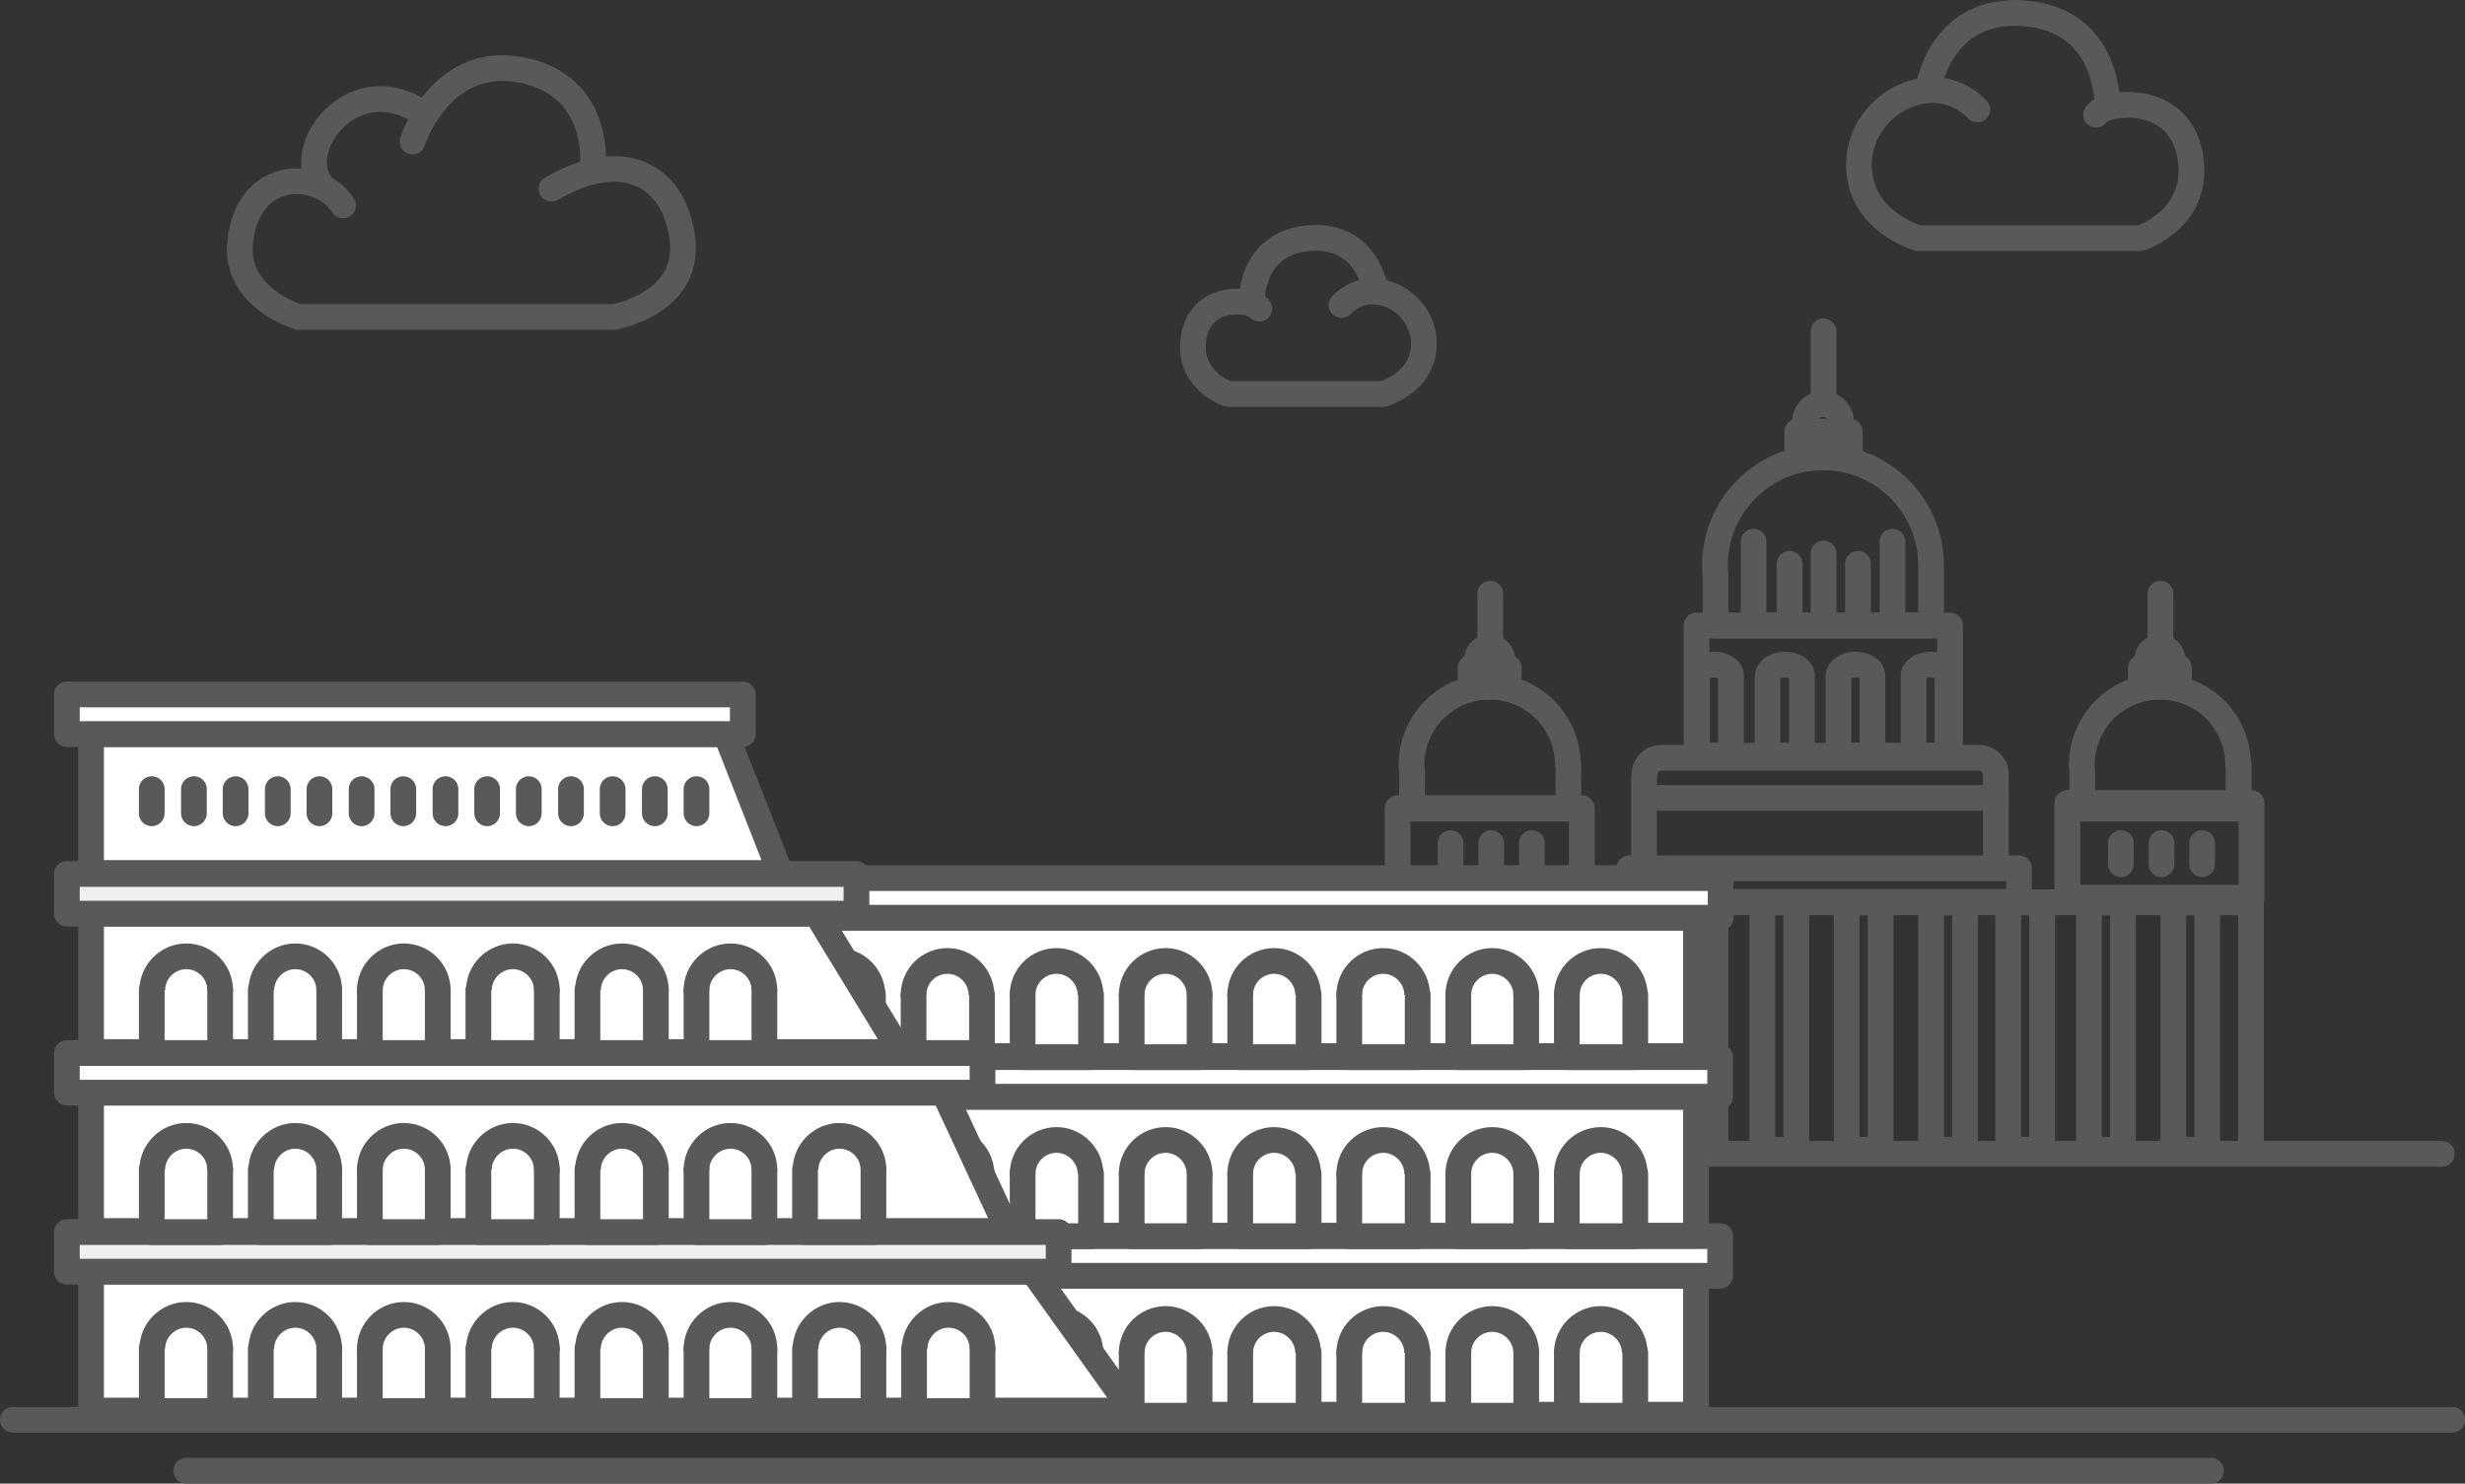 <?xml version="1.0" encoding="utf-8"?>
<!-- Generator: Adobe Illustrator 19.1.0, SVG Export Plug-In . SVG Version: 6.00 Build 0)  -->
<svg version="1.1" xmlns="http://www.w3.org/2000/svg" xmlns:xlink="http://www.w3.org/1999/xlink" x="0px" y="0px"
	 viewBox="0 0 479.2 288.4" style="enable-background:new 0 0 479.2 288.4;" xml:space="preserve">
<rect x="0" y="0" width="479.2" height="288.4" fill="#333333" stroke="none"/>
<style type="text/css">
	.st0{fill:#EDEDED;}
	.st1{fill:#59595A;}
	.st2{fill:none;stroke:#59595B;stroke-width:5;stroke-linejoin:round;stroke-miterlimit:10;}
	.st3{fill:none;stroke:#59595B;stroke-width:4.146;stroke-linejoin:round;stroke-miterlimit:10;}
	.st4{fill:#F6F5F5;}
	.st5{fill:#59595B;}
	.st6{fill:none;stroke:#59595B;stroke-width:4.087;stroke-linecap:round;stroke-linejoin:round;stroke-miterlimit:10;}
	.st7{fill:none;stroke:#59595B;stroke-width:5;stroke-linecap:round;stroke-linejoin:round;stroke-miterlimit:10;}
	.st8{fill:#EFEFEF;stroke:#59595B;stroke-width:5;stroke-linecap:round;stroke-linejoin:round;stroke-miterlimit:10;}
	.st9{fill:#EDECED;}
	.st10{fill:none;stroke:#5A5B5B;stroke-width:5;stroke-miterlimit:10;}
	.st11{fill:none;stroke:#5A5B5C;stroke-width:5;stroke-linecap:round;stroke-linejoin:round;stroke-miterlimit:10;}
	.st12{fill:#EDECED;stroke:#5A5B5C;stroke-width:5;stroke-linecap:round;stroke-linejoin:round;stroke-miterlimit:10;}
	.st13{fill:#5A5B5C;stroke:#5A5B5C;stroke-width:5;stroke-linecap:round;stroke-linejoin:round;stroke-miterlimit:10;}
	.st14{fill:none;stroke:#5A5B5B;stroke-width:5;stroke-linecap:round;stroke-linejoin:round;stroke-miterlimit:10;}
	.st15{fill:#F0EFEF;stroke:#5A5B5B;stroke-width:5;stroke-linecap:round;stroke-linejoin:round;stroke-miterlimit:10;}
	.st16{fill:#E8E8E8;stroke:#5A5B5C;stroke-width:5;stroke-linecap:round;stroke-linejoin:round;stroke-miterlimit:10;}
	.st17{fill:#FFFFFF;stroke:#5A5B5B;stroke-width:5;stroke-linecap:round;stroke-linejoin:round;stroke-miterlimit:10;}
	.st18{fill:#EFEFEF;stroke:#59595A;stroke-width:5;stroke-linecap:round;stroke-linejoin:round;stroke-miterlimit:10;}
	.st19{fill:none;stroke:#59595A;stroke-width:5;stroke-miterlimit:10;}
	.st20{fill:none;stroke:#59595A;stroke-width:5;stroke-linecap:round;stroke-miterlimit:10;}
	.st21{fill:none;stroke:#59595A;stroke-width:5;stroke-linejoin:round;stroke-miterlimit:10;}
	.st22{fill:none;stroke:#59595A;stroke-width:4.539;stroke-miterlimit:10;}
	.st23{fill:none;stroke:#59595A;stroke-width:4.135;stroke-miterlimit:10;}
	.st24{fill:none;stroke:#59595A;stroke-width:3.98;stroke-miterlimit:10;}
	.st25{fill:none;stroke:#58595B;stroke-width:5;stroke-miterlimit:10;}
	.st26{fill:none;stroke:#58595B;stroke-width:5;stroke-linejoin:round;stroke-miterlimit:10;}
	.st27{fill:none;stroke:#58595B;stroke-width:5;stroke-linecap:round;stroke-linejoin:round;stroke-miterlimit:10;}
	.st28{fill:none;stroke:#59595B;stroke-width:4.205;stroke-linecap:round;stroke-linejoin:round;stroke-miterlimit:10;}
	.st29{fill:none;stroke:#59595B;stroke-width:5;stroke-miterlimit:10;}
	.st30{fill:#EDECEC;stroke:#59595B;stroke-width:5;stroke-linecap:round;stroke-linejoin:round;stroke-miterlimit:10;}
	.st31{fill:#EDEDED;stroke:#59595A;stroke-width:5;stroke-miterlimit:10;}
	.st32{fill:#EDEDED;stroke:#59595B;stroke-width:5;stroke-linecap:round;stroke-linejoin:round;stroke-miterlimit:10;}
	.st33{fill:none;stroke:#59595A;stroke-width:5;stroke-linecap:round;stroke-linejoin:round;stroke-miterlimit:10;}
	.st34{fill:#58595B;}
	.st35{fill:#59595A;stroke:#EDEDED;stroke-width:3;stroke-miterlimit:10;}
	.st36{fill:#59595A;stroke:#EDEDED;stroke-miterlimit:10;}
	.st37{fill:#EFEFEF;stroke:#59595A;stroke-width:5;stroke-linecap:round;stroke-miterlimit:10;}
	.st38{fill:#EDEDED;stroke:#59595A;stroke-width:5;stroke-linecap:round;stroke-linejoin:round;stroke-miterlimit:10;}
	.st39{fill-rule:evenodd;clip-rule:evenodd;fill:#59595B;}
	
		.st40{fill-rule:evenodd;clip-rule:evenodd;fill:none;stroke:#59595B;stroke-width:5;stroke-linecap:round;stroke-linejoin:round;stroke-miterlimit:10;}
	.st41{fill:none;stroke:#5A5B5C;stroke-width:4.146;stroke-linejoin:round;stroke-miterlimit:10;}
	.st42{fill:none;stroke:#5A5B5B;stroke-width:4.539;stroke-miterlimit:10;}
	.st43{fill:none;stroke:#5A5B5B;stroke-width:4.135;stroke-miterlimit:10;}
	.st44{fill:none;stroke:#5A5B5B;stroke-width:3.98;stroke-miterlimit:10;}
	.st45{fill:none;stroke:#5A5B5C;stroke-width:4;stroke-linecap:round;stroke-linejoin:round;stroke-miterlimit:10;}
	.st46{fill:none;stroke:#595A5C;stroke-width:5;stroke-linecap:round;stroke-linejoin:round;stroke-miterlimit:10;}
	.st47{fill:#5A5B5C;}
	.st48{fill:none;stroke:#595A5C;stroke-width:5;stroke-linejoin:round;stroke-miterlimit:10;}
	.st49{fill:none;stroke:#5A5B5B;stroke-width:5;stroke-linecap:round;stroke-miterlimit:10;}
	.st50{fill:#5A5B5B;}
	.st51{fill:#5A5B5C;stroke:#5A5B5C;stroke-miterlimit:10;}
	.st52{fill:#595A5C;}
	.st53{fill:#EDECED;stroke:#5A5B5B;stroke-width:5;stroke-miterlimit:10;}
	.st54{fill:#FFFFFF;stroke:#5A5B5B;stroke-width:5;stroke-miterlimit:10;}
	.st55{fill:#FFFFFF;stroke:#5A5B5C;stroke-width:5;stroke-linecap:round;stroke-linejoin:round;stroke-miterlimit:10;}
	.st56{fill:#FFFFFF;stroke:#59595B;stroke-width:5;stroke-linecap:round;stroke-linejoin:round;stroke-miterlimit:10;}
	.st57{fill:#FFFFFF;stroke:#59595A;stroke-width:5;stroke-linecap:round;stroke-linejoin:round;stroke-miterlimit:10;}
	.st58{fill:#FFFFFF;stroke:#59595A;stroke-width:5;stroke-miterlimit:10;}
	.st59{fill:none;stroke:#59595B;stroke-width:3.857;stroke-linejoin:round;stroke-miterlimit:10;}
	.st60{fill:#EDEDED;stroke:#59595B;stroke-width:5;stroke-miterlimit:10;}
	.st61{fill:none;stroke:#59595B;stroke-width:5;stroke-linecap:round;stroke-miterlimit:10;}
	.st62{fill:#59595B;stroke:#59595A;stroke-width:5;stroke-linecap:round;stroke-linejoin:round;stroke-miterlimit:10;}
	.st63{fill:#FFFFFF;stroke:#59595B;stroke-width:5;stroke-miterlimit:10;}
	.st64{fill:#EAEAEA;stroke:#59595A;stroke-width:5;stroke-linecap:round;stroke-linejoin:round;stroke-miterlimit:10;}
	.st65{fill:#EAEAEA;stroke:#59595A;stroke-width:5;stroke-linecap:round;stroke-miterlimit:10;}
</style>
<g id="Background">
</g>
<g id="_x23_Tower_x5F_Bridge">
</g>
<g id="_x23_Washington_x5F_Mountain">
</g>
<g id="_x23_London_x5F_Eye">
</g>
<g id="_x23_Eiffel_x5F_Tower">
	<g id="New_Symbol">
	</g>
	<g>
		<g>
			<path class="st7" d="M336.5,131.3c0-1.2-1.5-2.1-3.3-2.1s-3.3,1-3.3,2.1"/>
			<polyline class="st7" points="336.5,131.7 336.5,146.9 329.9,146.9 329.9,131.7 			"/>
			<path class="st7" d="M350.3,131.3c0-1.2-1.5-2.1-3.3-2.1s-3.3,1-3.3,2.1"/>
			<polyline class="st7" points="350.3,131.7 350.3,146.9 343.6,146.9 343.6,131.7 			"/>
			<path class="st7" d="M364,131.3c0-1.2-1.5-2.1-3.3-2.1c-1.8,0-3.3,1-3.3,2.1"/>
			<polyline class="st7" points="364,131.7 364,146.9 357.4,146.9 357.4,131.7 			"/>
			<path class="st7" d="M378.6,131.3c0-1.2-1.5-2.1-3.3-2.1c-1.8,0-3.3,1-3.3,2.1"/>
			<polyline class="st7" points="378.6,131.7 378.6,146.9 372,146.9 372,131.7 			"/>
			<polyline class="st7" points="271.7,224.2 271.7,175.4 437.6,175.4 437.6,223.4 			"/>
			<rect x="326.9" y="175.4" class="st7" width="6.6" height="48.1"/>
			<rect x="342.6" y="175.4" class="st7" width="6.6" height="48.1"/>
			<rect x="359" y="175.4" class="st7" width="6.6" height="48.1"/>
			<rect x="280.2" y="175.4" class="st7" width="6.6" height="48.1"/>
			<rect x="295.8" y="175.4" class="st7" width="6.6" height="48.1"/>
			<rect x="312.3" y="175.4" class="st7" width="6.6" height="48.1"/>
			<rect x="390.4" y="175.4" class="st7" width="6.6" height="48.1"/>
			<rect x="406.1" y="175.4" class="st7" width="6.6" height="48.1"/>
			<rect x="422.5" y="175.4" class="st7" width="6.6" height="48.1"/>
			<rect x="375.4" y="175.4" class="st7" width="6.6" height="48.1"/>
			<rect x="316.7" y="168.8" class="st7" width="75.8" height="6.5"/>
			<g>
				<path class="st7" d="M388,150.5L388,150.5c0-1.7-1.5-3.2-3.3-3.2H323c-1.8,0-3.3,1.4-3.3,3.2v0"/>
				<line class="st8" x1="388" y1="151.1" x2="388" y2="168"/>
				<line class="st8" x1="319.6" y1="168.4" x2="319.6" y2="151.5"/>
			</g>
			<rect x="329.8" y="121.6" class="st7" width="49.3" height="25.3"/>
			<path class="st7" d="M375.4,109.9c0-11.6-9.4-21-21-21c-11.6,0-21,9.4-21,21c0,0.6,0,1.1,0.1,1.7v10h41.9V109.9z"/>
			<path class="st7" d="M357.9,82c0-1.9-1.6-3.5-3.5-3.5c-1.9,0-3.5,1.6-3.5,3.5c0,0.1,0,0.2,0,0.3v1.7h6.9V82z"/>
			<line class="st7" x1="340.9" y1="121.3" x2="340.9" y2="105.3"/>
			<line class="st7" x1="347.9" y1="121.3" x2="347.9" y2="109.6"/>
			<line class="st7" x1="354.5" y1="121.3" x2="354.5" y2="107.6"/>
			<line class="st7" x1="361.2" y1="121.3" x2="361.2" y2="109.6"/>
			<line class="st7" x1="367.9" y1="121.3" x2="367.9" y2="105.3"/>
			<rect x="349.4" y="83.9" class="st7" width="10.2" height="5"/>
			<rect x="401.9" y="156.1" class="st7" width="35.8" height="18.4"/>
			<path class="st7" d="M435.1,148.7c0-8.4-6.8-15.2-15.2-15.2c-8.4,0-15.2,6.8-15.2,15.2c0,0.4,0,0.8,0.1,1.2v7.3h30.4V148.7z"/>
			<path class="st7" d="M422.4,128.4c0-1.4-1.1-2.6-2.5-2.6c-1.4,0-2.5,1.1-2.5,2.6c0,0.1,0,0.1,0,0.2v1.2h5V128.4z"/>
			<rect x="416.2" y="129.8" class="st7" width="7.4" height="3.7"/>
			<line class="st7" x1="420" y1="115.4" x2="420" y2="125.8"/>
			<line class="st7" x1="354.5" y1="64.4" x2="354.5" y2="78.5"/>
			<rect x="271.7" y="157.1" class="st7" width="35.8" height="18.4"/>
			<path class="st7" d="M304.8,148.7c0-8.4-6.8-15.2-15.2-15.2c-8.4,0-15.2,6.8-15.2,15.2c0,0.4,0,0.8,0.1,1.2v7.3h30.4V148.7z"/>
			<path class="st7" d="M292.1,128.4c0-1.4-1.1-2.6-2.5-2.6c-1.4,0-2.5,1.1-2.5,2.6c0,0.1,0,0.1,0,0.2v1.2h5V128.4z"/>
			<rect x="285.9" y="129.8" class="st7" width="7.4" height="3.7"/>
			<line class="st7" x1="289.7" y1="115.4" x2="289.7" y2="125.8"/>
			<line class="st7" x1="322.7" y1="155.1" x2="388" y2="155.1"/>
			<line class="st7" x1="474.7" y1="224.3" x2="238.8" y2="224.3"/>
			<line class="st7" x1="412.3" y1="163.9" x2="412.3" y2="168"/>
			<line class="st7" x1="420.2" y1="163.9" x2="420.2" y2="168"/>
			<line class="st7" x1="428.1" y1="163.9" x2="428.1" y2="168"/>
			<line class="st7" x1="282" y1="163.9" x2="282" y2="168"/>
			<line class="st7" x1="289.9" y1="163.9" x2="289.9" y2="168"/>
			<line class="st7" x1="297.8" y1="163.9" x2="297.8" y2="168"/>
		</g>
		<g>
			<line class="st20" x1="476.7" y1="276" x2="2.5" y2="276"/>
			<line class="st20" x1="429.8" y1="285.9" x2="36.2" y2="285.9"/>
		</g>
		<polygon class="st57" points="127.4,275 329.7,275 329.7,248 146.6,248 		"/>
		<rect x="141.6" y="240.3" class="st57" width="192.8" height="7.7"/>
		<g>
			<path class="st56" d="M304.6,263c0-3.7,3-6.6,6.6-6.6s6.6,3,6.6,6.6"/>
			<polyline class="st56" points="304.6,263 304.6,275.2 317.9,275.2 317.9,263 			"/>
		</g>
		<g>
			<path class="st56" d="M283.5,263c0-3.7,3-6.6,6.6-6.6s6.6,3,6.6,6.6"/>
			<polyline class="st56" points="283.5,263 283.5,275.2 296.7,275.2 296.7,263 			"/>
		</g>
		<g>
			<path class="st56" d="M262.3,263c0-3.7,3-6.6,6.6-6.6s6.6,3,6.6,6.6"/>
			<polyline class="st56" points="262.3,263 262.3,275.2 275.6,275.2 275.6,263 			"/>
		</g>
		<g>
			<path class="st56" d="M241.1,263c0-3.7,3-6.6,6.6-6.6s6.6,3,6.6,6.6"/>
			<polyline class="st56" points="241.1,263 241.1,275.2 254.4,275.2 254.4,263 			"/>
		</g>
		<g>
			<path class="st56" d="M220,263c0-3.7,3-6.6,6.6-6.6s6.6,3,6.6,6.6"/>
			<polyline class="st56" points="220,263 220,275.2 233.2,275.2 233.2,263 			"/>
		</g>
		<g>
			<path class="st8" d="M198.8,263c0-3.7,3-6.6,6.6-6.6s6.6,3,6.6,6.6"/>
			<polyline class="st8" points="198.8,263 198.8,275.2 212.1,275.2 212.1,263 			"/>
		</g>
		<g>
			<path class="st8" d="M177.6,263c0-3.7,3-6.6,6.6-6.6s6.6,3,6.6,6.6"/>
			<polyline class="st8" points="177.6,263 177.6,275.2 190.9,275.2 190.9,263 			"/>
		</g>
		<g>
			<path class="st8" d="M156.4,263c0-3.7,3-6.6,6.6-6.6s6.6,3,6.6,6.6"/>
			<polyline class="st8" points="156.4,263 156.4,275.2 169.7,275.2 169.7,263 			"/>
		</g>
		<polygon class="st57" points="151.4,240.2 329.7,240.2 329.7,213.2 163.9,213.2 		"/>
		<rect x="156.4" y="205.5" class="st57" width="178" height="7.7"/>
		<g>
			<path class="st56" d="M304.6,228.2c0-3.7,3-6.6,6.6-6.6s6.6,3,6.6,6.6"/>
			<polyline class="st56" points="304.6,228.2 304.6,240.3 317.9,240.3 317.9,228.2 			"/>
		</g>
		<g>
			<path class="st56" d="M283.5,228.2c0-3.7,3-6.6,6.6-6.6s6.6,3,6.6,6.6"/>
			<polyline class="st56" points="283.5,228.2 283.5,240.3 296.7,240.3 296.7,228.2 			"/>
		</g>
		<g>
			<path class="st56" d="M262.3,228.2c0-3.7,3-6.6,6.6-6.6s6.6,3,6.6,6.6"/>
			<polyline class="st56" points="262.3,228.2 262.3,240.3 275.6,240.3 275.6,228.2 			"/>
		</g>
		<g>
			<path class="st56" d="M241.1,228.2c0-3.7,3-6.6,6.6-6.6s6.6,3,6.6,6.6"/>
			<polyline class="st56" points="241.1,228.2 241.1,240.3 254.4,240.3 254.4,228.2 			"/>
		</g>
		<g>
			<path class="st56" d="M220,228.2c0-3.7,3-6.6,6.6-6.6s6.6,3,6.6,6.6"/>
			<polyline class="st56" points="220,228.2 220,240.3 233.2,240.3 233.2,228.2 			"/>
		</g>
		<g>
			<path class="st56" d="M198.8,228.2c0-3.7,3-6.6,6.6-6.6s6.6,3,6.6,6.6"/>
			<polyline class="st56" points="198.8,228.2 198.8,240.3 212.1,240.3 212.1,228.2 			"/>
		</g>
		<g>
			<path class="st8" d="M177.6,228.2c0-3.7,3-6.6,6.6-6.6s6.6,3,6.6,6.6"/>
			<polyline class="st8" points="177.6,228.2 177.6,240.3 190.9,240.3 190.9,228.2 			"/>
		</g>
		<polygon class="st57" points="102.4,205.3 329.7,205.3 329.7,178.4 126,178.4 		"/>
		<rect x="128.5" y="170.7" class="st57" width="206" height="7.7"/>
		<g>
			<path class="st56" d="M304.6,193.4c0-3.7,3-6.6,6.6-6.6s6.6,3,6.6,6.6"/>
			<polyline class="st56" points="304.6,193.4 304.6,205.5 317.9,205.5 317.9,193.4 			"/>
		</g>
		<g>
			<path class="st56" d="M283.5,193.4c0-3.7,3-6.6,6.6-6.6s6.6,3,6.6,6.6"/>
			<polyline class="st56" points="283.5,193.4 283.5,205.5 296.7,205.5 296.7,193.4 			"/>
		</g>
		<g>
			<path class="st56" d="M262.3,193.4c0-3.7,3-6.6,6.6-6.6s6.6,3,6.6,6.6"/>
			<polyline class="st56" points="262.3,193.4 262.3,205.5 275.6,205.5 275.6,193.4 			"/>
		</g>
		<g>
			<path class="st56" d="M241.1,193.4c0-3.7,3-6.6,6.6-6.6s6.6,3,6.6,6.6"/>
			<polyline class="st56" points="241.1,193.4 241.1,205.5 254.4,205.5 254.4,193.4 			"/>
		</g>
		<g>
			<path class="st56" d="M220,193.4c0-3.7,3-6.6,6.6-6.6s6.6,3,6.6,6.6"/>
			<polyline class="st56" points="220,193.4 220,205.5 233.2,205.5 233.2,193.4 			"/>
		</g>
		<g>
			<path class="st56" d="M198.8,193.4c0-3.7,3-6.6,6.6-6.6s6.6,3,6.6,6.6"/>
			<polyline class="st56" points="198.8,193.4 198.8,205.5 212.1,205.5 212.1,193.4 			"/>
		</g>
		<g>
			<path class="st56" d="M177.6,193.4c0-3.7,3-6.6,6.6-6.6s6.6,3,6.6,6.6"/>
			<polyline class="st56" points="177.6,193.4 177.6,205.5 190.9,205.5 190.9,193.4 			"/>
		</g>
		<g>
			<path class="st8" d="M156.4,193.4c0-3.7,3-6.6,6.6-6.6s6.6,3,6.6,6.6"/>
			<polyline class="st8" points="156.4,193.4 156.4,205.5 169.7,205.5 169.7,193.4 			"/>
		</g>
		<polygon class="st57" points="220.1,274.2 17.7,274.2 17.7,247.2 200.8,247.2 		"/>
		<rect x="13" y="239.5" class="st18" width="192.8" height="7.7"/>
		<g>
			<path class="st56" d="M42.8,262.2c0-3.7-3-6.6-6.6-6.6s-6.6,3-6.6,6.6"/>
			<polyline class="st56" points="42.8,262.2 42.8,274.3 29.5,274.3 29.5,262.2 			"/>
		</g>
		<g>
			<path class="st56" d="M64,262.2c0-3.7-3-6.6-6.6-6.6s-6.6,3-6.6,6.6"/>
			<polyline class="st56" points="64,262.2 64,274.3 50.7,274.3 50.7,262.2 			"/>
		</g>
		<g>
			<path class="st56" d="M85.1,262.2c0-3.7-3-6.6-6.6-6.6s-6.6,3-6.6,6.6"/>
			<polyline class="st56" points="85.1,262.2 85.1,274.3 71.9,274.3 71.9,262.2 			"/>
		</g>
		<g>
			<path class="st56" d="M106.3,262.2c0-3.7-3-6.6-6.6-6.6s-6.6,3-6.6,6.6"/>
			<polyline class="st56" points="106.3,262.2 106.3,274.3 93,274.3 93,262.2 			"/>
		</g>
		<g>
			<path class="st56" d="M127.5,262.2c0-3.7-3-6.6-6.6-6.6s-6.6,3-6.6,6.6"/>
			<polyline class="st56" points="127.5,262.2 127.5,274.3 114.2,274.3 114.2,262.2 			"/>
		</g>
		<g>
			<path class="st56" d="M148.6,262.2c0-3.7-3-6.6-6.6-6.6s-6.6,3-6.6,6.6"/>
			<polyline class="st56" points="148.6,262.2 148.6,274.3 135.4,274.3 135.4,262.2 			"/>
		</g>
		<g>
			<path class="st56" d="M169.8,262.2c0-3.7-3-6.6-6.6-6.6s-6.6,3-6.6,6.6"/>
			<polyline class="st56" points="169.8,262.2 169.8,274.3 156.5,274.3 156.5,262.2 			"/>
		</g>
		<g>
			<path class="st56" d="M191,262.2c0-3.7-3-6.6-6.6-6.6s-6.6,3-6.6,6.6"/>
			<polyline class="st56" points="191,262.2 191,274.3 177.7,274.3 177.7,262.2 			"/>
		</g>
		<polygon class="st57" points="196,239.3 17.7,239.3 17.7,212.4 183.5,212.4 		"/>
		<rect x="13" y="204.7" class="st57" width="178" height="7.7"/>
		<g>
			<path class="st56" d="M42.8,227.4c0-3.7-3-6.6-6.6-6.6s-6.6,3-6.6,6.6"/>
			<polyline class="st56" points="42.8,227.4 42.8,239.5 29.5,239.5 29.5,227.4 			"/>
		</g>
		<g>
			<path class="st56" d="M64,227.4c0-3.7-3-6.6-6.6-6.6s-6.6,3-6.6,6.6"/>
			<polyline class="st56" points="64,227.4 64,239.5 50.7,239.5 50.7,227.4 			"/>
		</g>
		<g>
			<path class="st56" d="M85.1,227.4c0-3.7-3-6.6-6.6-6.6s-6.6,3-6.6,6.6"/>
			<polyline class="st56" points="85.1,227.4 85.1,239.5 71.9,239.5 71.9,227.4 			"/>
		</g>
		<g>
			<path class="st56" d="M106.3,227.4c0-3.7-3-6.6-6.6-6.6s-6.6,3-6.6,6.6"/>
			<polyline class="st56" points="106.3,227.4 106.3,239.5 93,239.5 93,227.4 			"/>
		</g>
		<g>
			<path class="st56" d="M127.5,227.4c0-3.7-3-6.6-6.6-6.6s-6.6,3-6.6,6.6"/>
			<polyline class="st56" points="127.5,227.4 127.5,239.5 114.2,239.5 114.2,227.4 			"/>
		</g>
		<g>
			<path class="st56" d="M148.6,227.4c0-3.7-3-6.6-6.6-6.6s-6.6,3-6.6,6.6"/>
			<polyline class="st56" points="148.6,227.4 148.6,239.5 135.4,239.5 135.4,227.4 			"/>
		</g>
		<g>
			<path class="st56" d="M169.8,227.4c0-3.7-3-6.6-6.6-6.6s-6.6,3-6.6,6.6"/>
			<polyline class="st56" points="169.8,227.4 169.8,239.5 156.5,239.5 156.5,227.4 			"/>
		</g>
		<polygon class="st57" points="175.1,204.5 17.7,204.5 17.7,177.6 158.7,177.6 		"/>
		<rect x="13" y="169.9" class="st18" width="153.5" height="7.7"/>
		<g>
			<path class="st56" d="M42.8,192.5c0-3.7-3-6.6-6.6-6.6s-6.6,3-6.6,6.6"/>
			<polyline class="st56" points="42.8,192.5 42.8,204.7 29.5,204.7 29.5,192.5 			"/>
		</g>
		<g>
			<path class="st56" d="M64,192.5c0-3.7-3-6.6-6.6-6.6s-6.6,3-6.6,6.6"/>
			<polyline class="st56" points="64,192.5 64,204.7 50.7,204.7 50.7,192.5 			"/>
		</g>
		<g>
			<path class="st56" d="M85.1,192.5c0-3.7-3-6.6-6.6-6.6s-6.6,3-6.6,6.6"/>
			<polyline class="st56" points="85.1,192.5 85.1,204.7 71.9,204.7 71.9,192.5 			"/>
		</g>
		<g>
			<path class="st56" d="M106.3,192.5c0-3.7-3-6.6-6.6-6.6s-6.6,3-6.6,6.6"/>
			<polyline class="st56" points="106.3,192.5 106.3,204.7 93,204.7 93,192.5 			"/>
		</g>
		<g>
			<path class="st56" d="M127.5,192.5c0-3.7-3-6.6-6.6-6.6s-6.6,3-6.6,6.6"/>
			<polyline class="st56" points="127.5,192.5 127.5,204.7 114.2,204.7 114.2,192.5 			"/>
		</g>
		<g>
			<path class="st56" d="M148.6,192.5c0-3.7-3-6.6-6.6-6.6s-6.6,3-6.6,6.6"/>
			<polyline class="st56" points="148.6,192.5 148.6,204.7 135.4,204.7 135.4,192.5 			"/>
		</g>
		<polygon class="st57" points="151.7,169.7 17.7,169.7 17.7,142.7 141.1,142.7 		"/>
		<rect x="13" y="135" class="st57" width="131.4" height="7.7"/>
		<line class="st8" x1="29.5" y1="153.4" x2="29.5" y2="158.1"/>
		<line class="st8" x1="37.7" y1="153.4" x2="37.7" y2="158.1"/>
		<line class="st8" x1="45.8" y1="153.4" x2="45.8" y2="158.1"/>
		<line class="st8" x1="54" y1="153.4" x2="54" y2="158.1"/>
		<line class="st8" x1="62.1" y1="153.4" x2="62.1" y2="158.1"/>
		<line class="st8" x1="70.3" y1="153.4" x2="70.3" y2="158.1"/>
		<line class="st8" x1="78.4" y1="153.4" x2="78.4" y2="158.1"/>
		<line class="st8" x1="86.6" y1="153.4" x2="86.6" y2="158.1"/>
		<line class="st8" x1="94.7" y1="153.4" x2="94.7" y2="158.1"/>
		<line class="st8" x1="102.8" y1="153.4" x2="102.8" y2="158.1"/>
		<line class="st8" x1="111" y1="153.4" x2="111" y2="158.1"/>
		<line class="st8" x1="119.1" y1="153.4" x2="119.1" y2="158.1"/>
		<line class="st8" x1="127.3" y1="153.4" x2="127.3" y2="158.1"/>
		<line class="st8" x1="135.4" y1="153.4" x2="135.4" y2="158.1"/>
		<g>
			<path class="st7" d="M107.2,36.7c14.5-8.5,24.3-2,25.5,10.2c1.2,12.2-13.3,14.7-13.3,14.7H58c0,0-12.6-3.7-11.3-14.7
				c1.6-14.1,15.2-14.1,20-7"/>
			<path class="st7" d="M62.6,36.1c-5.9-7,5.9-23.2,19.4-14.2"/>
			<path class="st7" d="M80.2,27.5c0,0,5.7-17.9,22.5-13.6c14.5,3.7,12.5,18.9,12.5,18.9"/>
		</g>
		<g>
			<path class="st7" d="M260.8,59.3c5.7-6,15.6-1,16,7c0.4,8-8,10.3-8,10.3h-30c0,0-8.3-2.7-6.7-11.3c1.7-8.7,12-7,12.7-5.3"/>
			<path class="st7" d="M267.5,56.7c0,0-1.5-11.4-13.1-10.4c-11.6,1-11.1,12.7-11.1,12.7"/>
		</g>
		<g>
			<path class="st7" d="M384.4,21.3c-8.2-8.6-22.5-1.4-23,10.1s11.5,14.9,11.5,14.9h43.2c0,0,12-3.8,9.6-16.3
				c-2.4-12.5-17.3-10.1-18.2-7.7"/>
			<path class="st7" d="M374.8,17.5c0,0,2.2-16.3,18.9-14.9c16.6,1.4,16,18.3,16,18.3"/>
		</g>
	</g>
</g>
<g id="_x23_Forbidden_x5F_City">
</g>
<g id="_x23_Sydney_x5F_Opera_x5F_House">
</g>
<g id="_x23_Space_x5F_Needle">
</g>
<g id="_x23_Pyramid">
</g>
<g id="_x23_The_x5F_Pantheon">
</g>
<g id="_x23_Emirates_x5F_Towers">
</g>
<g id="_x23_China_x5F_wall">
	<g id="_x23_Empire_x5F_State_x5F_Building">
	</g>
</g>
</svg>
